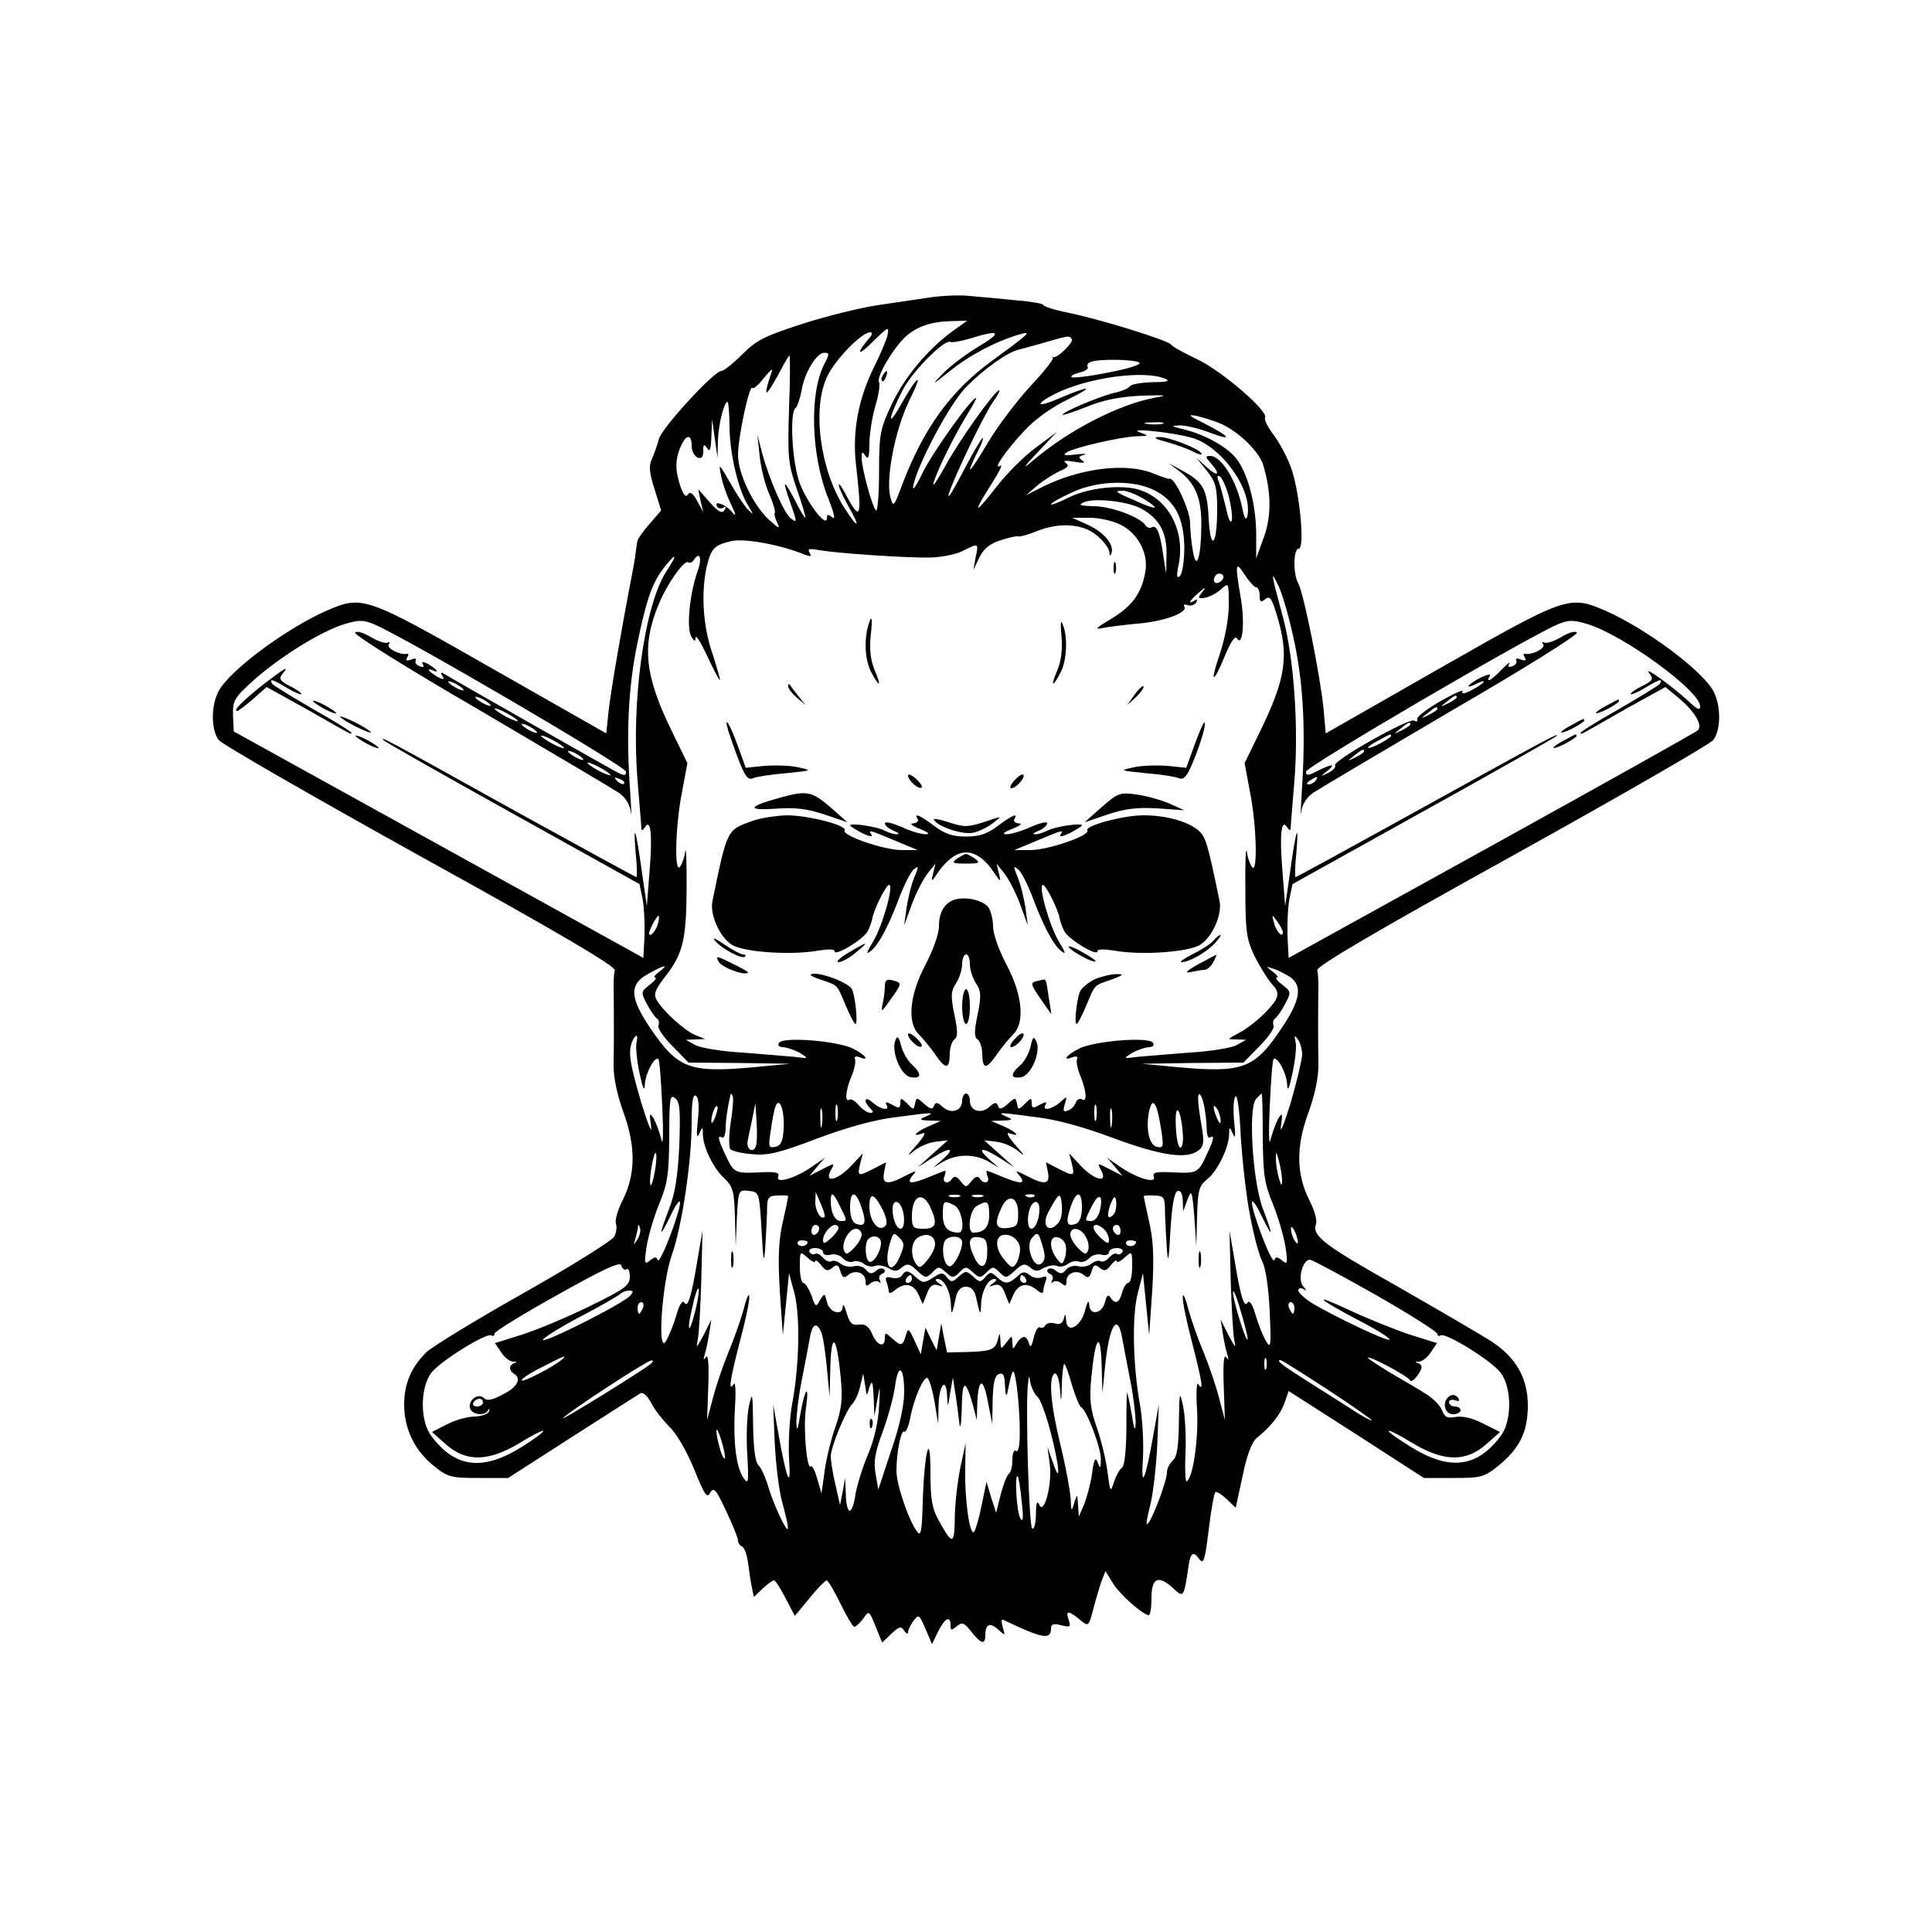 <?xml version="1.0" standalone="no"?>
<!DOCTYPE svg PUBLIC "-//W3C//DTD SVG 20010904//EN"
 "http://www.w3.org/TR/2001/REC-SVG-20010904/DTD/svg10.dtd">
<svg version="1.0" xmlns="http://www.w3.org/2000/svg"
 width="500pt" height="500pt" viewBox="0 0 500 500"
 preserveAspectRatio="xMidYMid meet">

<g transform="translate(0,500) scale(0.1,-0.1)"
fill="#000000" stroke="none">
<path d="M2405 4230 c-33 -5 -94 -14 -135 -20 -41 -6 -127 -27 -190 -47 -99
-32 -121 -42 -159 -80 -24 -24 -48 -43 -54 -43 -19 0 -156 -149 -162 -177 -4
-15 -12 -38 -18 -51 -8 -17 -7 -35 7 -78 l17 -55 -30 -35 c-17 -19 -32 -40
-32 -47 -1 -7 -3 -19 -4 -27 0 -8 -5 -33 -9 -55 -30 -155 -56 -309 -61 -356
l-6 -57 -297 169 c-328 187 -334 189 -428 148 -106 -47 -252 -156 -279 -209
-19 -37 -19 -99 1 -125 8 -11 243 -146 522 -301 353 -195 506 -285 503 -295
-2 -8 -3 -25 -3 -39 1 -78 1 -151 0 -200 -1 -37 8 -80 26 -130 32 -89 31 -161
-4 -229 -12 -24 -19 -50 -16 -58 3 -8 1 -23 -4 -33 -6 -11 -112 -77 -236 -147
-124 -70 -237 -139 -251 -153 -39 -39 -57 -81 -57 -135 0 -63 27 -119 77 -159
36 -29 45 -31 115 -31 l77 0 165 106 c91 58 170 109 177 113 8 4 18 -6 29 -26
9 -18 31 -45 47 -61 17 -16 44 -62 63 -108 27 -68 34 -78 42 -62 9 15 15 9 41
-47 17 -36 31 -70 31 -77 0 -6 5 -13 10 -15 6 -2 13 -21 16 -43 3 -22 7 -51
10 -64 l5 -24 23 22 c12 11 25 21 29 21 4 0 17 -21 30 -46 l24 -46 38 46 c20
25 41 46 44 46 4 0 20 -27 36 -60 16 -33 32 -60 36 -60 4 0 15 10 23 21 15 22
15 21 32 -20 l17 -42 24 23 c20 19 25 20 33 8 5 -8 10 -10 10 -4 0 5 6 19 14
29 13 18 15 17 31 -20 l17 -40 16 33 c17 34 32 42 32 16 0 -14 2 -14 16 -3 14
12 19 10 38 -14 25 -32 36 -34 36 -9 0 29 12 34 33 15 19 -17 19 -17 12 6 -4
13 -3 22 1 19 103 -49 124 -53 124 -22 0 11 7 13 26 8 24 -6 26 -5 19 16 -8
24 2 22 36 -7 15 -12 18 -9 28 31 6 24 16 57 21 72 l11 28 19 -31 c17 -29 79
-83 93 -83 4 0 7 20 7 45 0 52 18 60 57 24 25 -24 27 -22 37 45 6 48 13 54 29
32 12 -16 15 -6 25 74 6 51 14 95 17 98 3 3 16 -5 29 -17 l24 -23 18 83 c11
54 24 88 37 98 36 29 62 62 72 92 l10 29 175 -112 175 -113 77 0 c70 0 79 2
115 31 55 45 76 86 77 153 1 72 -29 126 -92 168 -26 17 -136 81 -244 143 -192
108 -224 132 -212 163 3 8 -4 34 -16 58 -35 68 -37 140 -4 229 18 50 27 94 26
130 -1 49 -1 126 0 200 0 14 -1 31 -3 39 -3 10 154 102 503 295 279 155 514
290 522 301 20 26 20 88 1 125 -27 53 -173 162 -279 209 -95 41 -101 39 -429
-148 l-296 -169 -6 67 c-9 85 -51 296 -65 321 -14 25 -13 90 1 90 17 0 2 153
-21 213 -10 26 -30 64 -45 83 -14 19 -24 38 -21 43 10 16 -112 121 -175 151
-34 16 -65 33 -68 38 -7 11 -184 66 -268 83 -35 7 -63 16 -63 20 0 3 -33 9
-72 12 -40 4 -93 9 -118 11 -25 3 -72 1 -105 -4z m59 -88 c-64 -47 -124 -119
-157 -190 -29 -62 -32 -75 -32 -174 0 -59 -4 -103 -8 -99 -10 10 -37 109 -37
136 0 17 2 17 10 5 7 -11 10 -2 10 31 0 25 7 69 15 97 9 29 13 57 10 63 -8 12
35 86 68 117 29 27 67 40 121 41 l39 1 -39 -28z m-167 -9 c-2 -10 -17 -47 -35
-83 -41 -83 -56 -166 -47 -250 16 -140 13 -152 -25 -82 -10 20 -19 33 -19 27
-1 -5 11 -30 24 -54 33 -57 27 -63 -8 -8 -65 99 -86 261 -46 343 20 43 89 114
111 114 7 0 6 -6 -4 -17 -33 -39 -28 -46 8 -10 44 43 45 43 41 20z m237 -29
c-32 -19 -75 -51 -94 -71 -31 -32 -29 -31 20 8 51 41 118 76 180 94 32 9 24 2
-73 -69 -107 -78 -177 -175 -232 -320 -22 -59 -23 -60 -31 -32 -12 49 13 175
49 249 39 78 23 69 -23 -13 -37 -65 -29 -27 8 44 26 48 108 130 122 121 4 -2
27 2 51 9 76 24 85 17 23 -20z m240 18 c5 -8 -40 -52 -49 -46 -3 2 -3 1 0 -2
2 -4 -24 -37 -58 -73 -34 -37 -84 -102 -110 -146 -49 -83 -62 -94 -26 -22 12
23 16 38 11 32 -6 -5 -29 -46 -52 -90 -23 -44 -38 -69 -35 -55 10 37 91 206
115 240 12 17 19 30 16 30 -11 0 -103 -129 -139 -195 -21 -38 -35 -59 -31 -45
8 31 58 131 90 182 13 21 22 38 20 38 -12 0 -112 -140 -138 -193 -19 -39 -28
-51 -24 -32 12 56 94 210 136 253 45 46 106 90 136 97 10 3 42 11 69 19 61 18
63 18 69 8z m-641 -65 c-39 -76 -34 -237 11 -348 15 -38 19 -56 10 -48 -11 9
-14 8 -14 -2 -1 -29 -60 52 -74 102 -17 57 -22 174 -7 183 4 3 11 23 15 43 7
47 39 100 59 100 14 0 14 -3 0 -30z m-91 -115 c-4 -128 -2 -144 21 -210 14
-40 23 -72 21 -72 -2 0 -15 21 -28 48 -29 54 -32 52 -11 -8 18 -52 19 -55 1
-41 -18 15 -55 101 -73 166 l-13 50 6 -55 c3 -30 14 -75 25 -99 10 -24 17 -46
14 -49 -2 -2 1 -14 7 -26 8 -16 3 -14 -22 9 -41 38 -80 119 -80 168 0 45 29
181 37 173 4 -3 17 9 31 27 14 17 22 25 20 17 -17 -49 -19 -65 -8 -50 6 8 20
32 31 53 10 20 21 37 22 37 2 0 2 -62 -1 -138z m906 120 c8 -5 -23 -15 -79
-26 -50 -10 -93 -15 -96 -12 -3 3 6 8 21 12 14 3 24 10 21 14 -3 5 1 11 7 13
21 9 112 7 126 -1z m67 -42 c15 -6 6 -9 -32 -9 -28 -1 -54 -5 -58 -10 -3 -5
-20 -13 -38 -17 -35 -7 -137 -50 -137 -57 0 -3 28 7 62 20 43 18 85 26 142 29
64 2 71 1 36 -5 -93 -17 -223 -83 -318 -164 -27 -23 -24 -17 13 22 l50 53 -55
-41 c-30 -22 -76 -68 -102 -102 -57 -73 -62 -70 -13 7 20 31 31 53 24 49 -22
-14 13 38 60 88 29 32 71 62 116 84 72 35 55 36 -24 2 -57 -25 -66 -17 -12 11
85 43 231 63 286 40z m-1127 -126 c1 -71 23 -163 49 -204 14 -23 14 -24 0 -10
-9 8 -30 40 -47 70 -29 51 -31 52 -24 20 3 -19 15 -53 26 -75 13 -27 14 -34 3
-21 -15 20 -50 33 -39 15 3 -5 10 -6 16 -3 7 5 8 2 3 -6 -6 -10 -16 -5 -38 20
l-30 34 6 -30 7 -29 -16 29 c-11 20 -18 25 -24 16 -5 -8 -11 -1 -19 21 -14 41
-14 71 1 104 14 32 28 32 28 1 0 -13 7 -26 15 -30 11 -4 15 1 15 17 0 18 2 19
10 7 7 -11 10 -3 11 30 l2 45 7 -50 7 -50 1 47 c2 42 16 98 25 98 2 0 5 -30 5
-66z m1268 11 c46 -19 102 -72 113 -108 21 -70 22 -131 2 -187 l-20 -55 0 66
c-1 76 -22 155 -52 193 -24 30 -82 62 -136 75 -33 8 -34 9 -11 10 15 1 51 -8
80 -19 61 -23 52 -10 -17 25 -38 19 -43 23 -20 19 17 -4 44 -12 61 -19z m-148
-2 c-10 -2 -28 -2 -40 0 -13 2 -5 4 17 4 22 1 32 -1 23 -4z m77 -36 c78 -23
158 -137 143 -203 -3 -12 -8 -5 -13 21 -14 70 -54 135 -83 135 -13 0 -13 -3 1
-18 27 -30 19 -38 -10 -11 l-27 24 27 -33 c23 -29 27 -43 27 -100 0 -94 -17
-112 -22 -24 -4 77 -14 95 -70 125 l-33 18 28 -21 c42 -33 57 -71 56 -142 -1
-83 -13 -118 -22 -63 -4 22 -7 54 -7 71 0 32 -39 118 -53 115 -4 -1 -23 6 -43
14 -69 28 -186 14 -284 -34 l-45 -23 30 26 c17 14 43 30 58 37 21 9 25 14 15
21 -8 6 0 7 22 3 24 -4 31 -3 21 3 -11 8 -10 11 5 15 10 3 1 3 -21 1 -29 -4
-36 -2 -25 5 20 13 142 41 183 42 31 1 31 1 7 10 -37 13 86 0 135 -14z m95
-151 c6 -24 10 -52 8 -62 -3 -11 -9 2 -15 31 -7 28 -15 59 -19 69 -5 12 -4 17
3 13 6 -4 16 -26 23 -51z m-192 15 c53 -27 76 -72 77 -148 0 -34 -5 -67 -11
-73 -9 -9 -10 -1 -3 32 17 92 -35 178 -117 194 -51 9 -126 -1 -173 -26 -23
-11 -41 -18 -41 -15 0 3 24 17 53 30 67 32 160 34 215 6z m-30 -21 c46 -28 39
-32 -15 -8 -58 25 -62 28 -37 28 10 0 34 -9 52 -20z m-7 -25 c48 -25 69 -62
68 -119 l-1 -51 -8 51 c-8 57 -17 77 -30 69 -5 -3 -12 0 -16 6 -12 20 -88 49
-134 49 -35 1 -41 3 -25 10 26 12 110 3 146 -15z m-51 -43 c45 -22 73 -75 64
-122 -9 -55 -35 -90 -89 -122 -40 -24 -44 -28 -20 -23 16 3 56 8 88 11 66 5
132 28 122 44 -3 5 0 7 8 4 8 -3 18 0 23 7 4 8 3 10 -4 5 -20 -12 -13 0 10 20
19 16 20 16 9 1 -12 -15 -11 -17 7 -14 12 2 30 11 42 22 20 18 20 18 20 -41 0
-35 -10 -87 -23 -126 -27 -79 -18 -81 14 -3 14 34 26 51 30 43 15 -24 21 42
10 105 -15 88 -14 97 10 60 12 -18 25 -33 30 -33 5 0 9 -10 9 -21 0 -17 3 -19
14 -10 12 10 17 3 29 -36 34 -109 26 -167 -43 -308 l-39 -80 14 -75 c17 -85
20 -209 6 -195 -5 6 -12 24 -14 40 -3 17 -5 -26 -4 -95 0 -111 3 -131 24 -175
14 -27 34 -60 45 -72 15 -16 17 -25 10 -40 -15 -26 -62 -69 -97 -87 -30 -16
-30 -16 -5 -16 l25 -1 -25 -14 c-14 -7 -68 -16 -120 -19 -52 -4 -113 -9 -135
-11 -39 -5 -39 -5 -15 10 14 8 33 14 43 15 11 0 15 5 11 11 -10 17 -153 5
-192 -15 -33 -17 -44 -33 -16 -22 10 4 14 1 11 -6 -2 -7 2 -27 10 -45 15 -38
17 -67 3 -58 -6 3 -13 0 -16 -9 -3 -8 -12 -17 -20 -20 -12 -5 -14 -1 -8 17 6
21 6 21 -13 4 -22 -19 -48 -23 -37 -6 4 8 0 8 -15 0 -17 -10 -21 -9 -21 4 0
15 -2 14 -17 -1 -17 -17 -18 -17 -21 0 -4 17 -5 16 -24 -1 -16 -14 -22 -15
-25 -5 -4 10 -9 10 -23 -3 -21 -19 -50 -10 -50 16 0 10 -4 19 -10 19 -5 0 -10
-9 -10 -19 0 -26 -29 -35 -50 -16 -14 13 -19 13 -23 3 -3 -10 -9 -9 -25 5 -19
17 -20 18 -24 1 -3 -17 -4 -17 -20 0 -16 15 -18 16 -18 1 0 -13 -4 -14 -21 -4
-15 8 -19 8 -15 0 11 -17 -15 -13 -36 6 -20 18 -25 4 -6 -15 9 -9 9 -12 0 -12
-7 0 -20 9 -29 19 -9 11 -20 18 -25 15 -12 -8 -10 23 5 59 8 18 12 38 10 45
-3 7 1 10 11 6 28 -11 17 5 -16 22 -39 20 -182 32 -192 15 -4 -6 0 -11 11 -11
10 -1 29 -7 43 -15 24 -15 24 -15 -15 -10 -22 2 -83 7 -135 11 -52 3 -106 12
-120 19 l-25 14 25 1 25 1 -25 10 c-28 11 -86 64 -101 92 -8 14 -3 26 19 55
49 62 58 96 59 232 0 69 -1 112 -4 95 -2 -16 -9 -34 -14 -39 -14 -15 -11 109
6 194 l14 75 -39 80 c-72 146 -80 224 -35 332 21 51 65 114 76 108 4 -3 10 -1
14 5 16 25 23 6 10 -29 -20 -58 -29 -146 -16 -168 8 -14 11 -14 11 -3 1 8 14
-13 30 -47 16 -35 31 -63 33 -63 2 0 -7 30 -19 68 -25 71 -30 158 -15 226 12
48 19 55 65 66 34 7 128 -10 190 -36 15 -5 17 -4 11 6 -6 10 0 11 26 6 48 -8
224 -20 286 -19 29 1 67 8 84 17 42 21 42 21 34 -16 l-6 -33 15 31 c10 22 26
36 53 45 21 7 42 12 47 11 5 -2 26 4 48 13 60 24 121 20 157 -11 17 -14 31
-33 32 -42 0 -10 3 -12 5 -5 9 22 -17 54 -59 74 l-42 19 45 0 c25 0 61 -8 80
-18z m-1175 -120 c-57 -87 -92 -336 -75 -542 5 -63 10 -119 10 -125 0 -5 4 -4
9 4 15 24 20 -18 12 -114 l-7 -90 -13 90 c-15 109 -23 133 -16 48 4 -35 4 -63
2 -63 -2 0 -141 76 -308 168 -347 193 -357 198 -346 186 4 -4 155 -90 335
-190 l327 -182 8 -38 c4 -22 6 -65 5 -96 l-3 -57 -530 293 -530 293 -2 41 c-1
39 3 46 55 93 68 60 174 126 234 144 37 11 49 11 77 -1 79 -33 651 -368 651
-381 0 -11 -4 -11 -22 -2 -18 9 -400 226 -452 257 -5 3 -6 -1 -1 -7 6 -10 3
-11 -14 -2 -11 7 -21 14 -21 17 0 3 5 2 10 -1 6 -3 10 -4 10 -1 0 3 -10 10
-21 17 -15 7 -19 8 -15 0 5 -7 1 -9 -8 -5 -9 3 -13 10 -10 15 3 5 -3 6 -12 2
-12 -4 -15 -3 -10 6 4 6 4 10 -1 9 -17 -4 -53 14 -47 24 4 6 3 8 -3 5 -5 -3
-24 3 -43 14 -18 11 -36 17 -41 12 -5 -5 141 -96 324 -202 182 -107 344 -203
359 -213 17 -12 28 -30 31 -51 2 -17 1 6 -2 53 -11 149 -5 271 18 383 25 120
39 159 71 200 31 39 34 33 5 -11z m1436 -25 c-13 -13 -26 -3 -16 12 3 6 11 8
17 5 6 -4 6 -10 -1 -17z m190 -164 c23 -112 28 -232 18 -383 -3 -47 -4 -70 -2
-53 3 21 14 39 31 51 15 10 177 106 359 213 183 106 329 197 324 202 -5 5 -23
-1 -41 -12 -19 -11 -38 -17 -43 -14 -6 3 -7 1 -3 -5 6 -10 -30 -28 -47 -24 -5
1 -5 -3 -1 -9 5 -9 2 -10 -10 -6 -9 4 -15 3 -12 -2 3 -5 -1 -12 -10 -15 -10
-4 -13 -2 -8 7 4 6 -4 0 -19 -15 -26 -28 -44 -38 -31 -17 3 6 -8 3 -25 -5 -17
-9 -31 -19 -31 -22 0 -2 9 0 20 6 11 6 20 8 20 6 0 -3 -14 -13 -31 -22 -20
-10 -28 -11 -24 -3 5 6 -21 -5 -56 -25 -35 -20 -63 -41 -61 -47 1 -6 -2 -8 -8
-4 -13 8 -212 -104 -205 -116 3 -4 -5 -13 -17 -19 -22 -11 -22 -10 -4 4 25 20
14 20 -24 1 -25 -13 -30 -13 -30 -2 0 13 573 348 651 381 28 12 40 12 77 1 93
-28 292 -173 292 -213 0 -12 -8 -8 -32 15 -44 40 -117 92 -100 71 12 -15 10
-19 -17 -33 -17 -8 -31 -18 -31 -21 0 -3 16 3 36 15 38 23 48 26 40 12 -3 -5
-51 -34 -106 -66 -55 -31 -100 -59 -100 -62 0 -2 3 -2 8 0 4 2 53 30 109 62
l103 57 34 -28 c42 -35 63 -71 50 -84 -5 -5 -245 -139 -534 -299 l-525 -290
-3 57 c-1 31 1 74 5 96 l8 38 338 188 c186 103 341 191 345 195 11 12 -31 -11
-362 -194 -170 -94 -311 -171 -313 -171 -2 0 -2 28 2 63 7 85 -1 61 -16 -48
l-13 -90 -7 90 c-8 96 -3 138 12 114 5 -8 9 -9 9 -4 0 6 5 62 10 125 11 138
-1 313 -29 420 -33 122 -33 127 -12 83 11 -23 30 -91 42 -150z m-2151 -119 c0
-2 -9 0 -20 6 -11 6 -20 13 -20 16 0 2 9 0 20 -6 11 -6 20 -13 20 -16z m70
-40 c0 -2 -9 0 -20 6 -11 6 -20 13 -20 16 0 2 9 0 20 -6 11 -6 20 -13 20 -16z
m2500 21 c0 -2 -10 -9 -22 -15 -22 -11 -22 -10 -4 4 21 17 26 19 26 11z
m-2430 -61 c0 -2 -13 2 -30 11 -16 9 -30 18 -30 21 0 2 14 -2 30 -11 17 -9 30
-18 30 -21z m2380 31 c0 -2 -10 -9 -22 -15 -22 -11 -22 -10 -4 4 21 17 26 19
26 11z m-2330 -61 c0 -2 -9 0 -20 6 -11 6 -20 13 -20 16 0 2 9 0 20 -6 11 -6
20 -13 20 -16z m2260 21 c0 -2 -10 -9 -22 -15 -22 -11 -22 -10 -4 4 21 17 26
19 26 11z m-2190 -61 c0 -2 -13 2 -30 11 -16 9 -30 18 -30 21 0 2 14 -2 30
-11 17 -9 30 -18 30 -21z m2140 31 c0 -2 -13 -11 -30 -20 -38 -19 -40 -11 -2
9 31 17 32 18 32 11z m-2090 -61 c0 -2 -9 0 -20 6 -11 6 -20 13 -20 16 0 2 9
0 20 -6 11 -6 20 -13 20 -16z m2020 21 c0 -2 -10 -9 -22 -15 -22 -11 -22 -10
-4 4 21 17 26 19 26 11z m-1950 -61 c0 -2 -13 2 -30 11 -16 9 -30 18 -30 21 0
2 14 -2 30 -11 17 -9 30 -18 30 -21z m35 -22 c-3 -3 -11 0 -18 7 -9 10 -8 11
6 5 10 -3 15 -9 12 -12z m1790 8 c-3 -5 -12 -10 -18 -10 -7 0 -6 4 3 10 19 12
23 12 15 0z m-1702 -370 c-5 -19 -23 -39 -23 -25 0 9 20 45 24 45 2 0 2 -9 -1
-20z m1617 -23 c0 -16 -18 3 -23 25 -6 22 -5 22 8 4 8 -11 15 -24 15 -29z
m-1614 -102 c-11 -8 -16 -15 -10 -15 5 0 -2 -9 -15 -19 -22 -17 -23 -19 -7
-49 9 -17 20 -33 25 -37 6 -3 8 -12 5 -19 -3 -7 14 -31 37 -54 l41 -42 132 -1
131 -2 -95 -9 c-167 -15 -196 -4 -269 104 -52 78 -53 112 -1 139 41 23 52 24
26 4z m1632 -13 c33 -22 28 -60 -20 -131 -71 -107 -101 -118 -268 -103 l-95 9
131 2 132 1 41 42 c23 23 40 47 37 54 -3 7 -1 16 5 19 5 4 16 20 25 37 16 30
15 32 -7 49 -13 10 -20 19 -15 19 6 0 1 7 -10 15 -19 15 -19 15 1 8 11 -3 30
-13 43 -21z m-1691 -171 c-2 -10 1 -45 8 -78 9 -42 13 -50 14 -28 2 29 26 73
35 64 3 -3 7 -58 10 -124 3 -66 2 -104 -2 -85 -5 19 -14 44 -20 55 -11 17 -12
15 -7 -20 3 -22 -8 5 -25 60 -30 103 -35 132 -24 159 9 22 17 20 11 -3z m1723
-31 c-1 -14 -14 -70 -30 -125 -17 -55 -28 -82 -25 -60 5 35 4 37 -7 20 -6 -11
-15 -36 -20 -55 -4 -19 -5 19 -2 85 3 66 7 121 10 124 9 9 33 -35 35 -64 1
-22 5 -14 14 28 7 33 11 69 8 80 -4 18 -3 19 6 7 6 -8 11 -26 11 -40z m-1612
-235 c-4 -80 -11 -125 -27 -165 -27 -71 -26 -78 5 -15 13 28 24 42 24 33 0
-26 -53 -164 -58 -149 -3 9 -7 9 -20 -1 -14 -12 -15 -8 -9 34 4 26 18 75 32
110 23 55 26 78 27 176 0 99 2 111 15 100 13 -10 14 -32 11 -123z m48 66 c-4
-37 -3 -49 3 -36 9 20 10 20 10 -1 1 -34 27 -87 55 -113 23 -22 26 -33 28
-100 l2 -76 3 73 c4 73 4 73 31 70 27 -3 27 -3 33 -103 4 -76 6 -88 9 -50 2
28 4 70 5 95 0 42 2 45 28 46 15 1 27 0 27 -2 0 -1 -6 -31 -14 -66 -11 -47
-13 -92 -8 -178 l8 -115 8 80 8 80 14 -52 c15 -59 13 -184 -6 -287 -7 -38 -10
-101 -8 -140 6 -85 -6 -58 -27 61 l-14 78 4 -100 c3 -55 11 -125 20 -155 8
-30 15 -59 14 -65 0 -17 -36 58 -50 105 -7 25 -19 51 -26 58 -9 9 -13 45 -14
105 -1 84 -2 88 -11 47 -5 -25 -7 -81 -4 -125 4 -70 3 -78 -9 -61 -20 27 -28
95 -23 183 3 42 1 69 -3 61 -15 -23 -10 11 16 111 14 52 25 104 24 115 0 12
-7 -2 -14 -31 -8 -29 -26 -80 -40 -113 -14 -34 -32 -87 -40 -118 l-15 -57 3
88 c2 55 0 83 -6 75 -6 -9 -7 -8 -4 4 3 9 9 34 12 55 l6 38 -20 -40 c-19 -35
-20 -36 -15 -11 3 16 7 86 9 155 l3 126 -13 -76 c-16 -97 -25 -125 -34 -110
-5 7 -13 -6 -20 -31 -7 -24 -19 -54 -27 -68 -24 -42 -11 151 15 223 26 74 51
242 51 341 0 54 3 75 11 70 7 -4 9 -27 5 -63z m85 -7 c-5 -32 -5 -63 -1 -68 5
-5 30 -11 57 -13 39 -4 70 3 169 41 78 29 150 49 204 55 97 13 102 13 75 1
-17 -7 -16 -9 10 -10 l30 -1 -32 -14 c-34 -15 -46 -29 -15 -18 10 4 3 -9 -18
-33 -20 -22 -24 -29 -9 -16 15 13 41 25 59 27 l33 4 -39 -35 -39 -35 39 25
c46 29 60 26 25 -5 l-24 -21 27 16 c35 20 81 20 116 0 l27 -16 -24 21 c-35 31
-21 34 25 5 l39 -25 -39 35 -39 35 33 -4 c18 -2 44 -14 59 -27 15 -13 11 -6
-9 16 -21 24 -28 37 -17 33 30 -11 18 3 -15 18 l-33 14 30 1 c26 1 27 3 10 10
-27 12 -22 12 75 -1 54 -6 126 -26 203 -55 122 -45 189 -55 219 -31 13 10 15
21 8 62 -11 62 -12 90 -4 82 8 -8 16 -52 17 -89 0 -15 4 -25 8 -22 13 8 11 -4
-8 -44 -22 -48 -25 -49 -88 -46 -43 2 -53 0 -49 -11 8 -20 -45 -4 -88 26 l-33
23 20 -23 20 -24 -33 17 c-33 17 -33 17 -22 -3 18 -34 -17 -26 -53 12 l-30 32
7 -27 c8 -33 5 -33 -36 -12 l-31 16 5 -26 c6 -31 -8 -34 -55 -9 -30 15 -31 15
-18 0 17 -22 2 -22 -46 -2 -19 8 -37 15 -39 15 -2 0 -1 -7 2 -15 7 -17 -11
-21 -21 -4 -5 6 -12 4 -21 -8 -14 -17 -14 -17 -28 0 -9 12 -16 14 -21 8 -10
-17 -28 -13 -21 4 3 8 4 15 2 15 -2 0 -20 -7 -39 -15 -48 -20 -63 -20 -46 2
13 15 12 15 -18 0 -47 -25 -61 -22 -55 9 l5 26 -31 -16 c-41 -21 -44 -21 -36
12 l7 27 -30 -32 c-36 -38 -71 -46 -53 -12 11 20 11 20 -22 3 l-33 -17 20 24
20 23 -33 -23 c-43 -30 -96 -46 -88 -26 4 11 -6 13 -49 11 -63 -3 -66 -2 -88
46 -19 40 -21 52 -8 44 4 -3 8 7 9 22 0 23 4 51 12 87 1 6 3 5 6 -1 3 -6 0
-38 -5 -70z m1344 -239 c9 -49 23 -103 32 -120 9 -19 16 -67 19 -130 4 -90 3
-97 -10 -75 -8 14 -20 44 -27 68 -7 25 -15 38 -20 31 -9 -15 -18 13 -34 110
l-13 76 3 -126 c2 -69 6 -139 9 -155 5 -25 4 -24 -15 11 l-20 40 6 -38 c3 -21
9 -46 12 -55 3 -12 2 -13 -4 -4 -6 8 -8 -20 -6 -75 l3 -88 -15 57 c-8 31 -26
84 -40 118 -14 33 -32 84 -40 113 -7 29 -14 42 -14 31 -1 -12 10 -65 24 -118
26 -102 31 -131 16 -108 -4 7 -6 -23 -3 -67 4 -73 -10 -175 -27 -185 -3 -2 -5
30 -3 72 2 43 -1 97 -6 122 -9 42 -10 39 -11 -41 -1 -64 -5 -90 -16 -99 -8 -7
-15 -21 -15 -31 0 -21 -37 -120 -50 -133 -5 -5 -2 15 6 45 8 30 16 101 19 159
l4 105 -14 -78 c-21 -119 -33 -146 -27 -61 2 39 -1 102 -8 140 -18 99 -21 231
-5 289 l13 50 8 -80 8 -80 8 115 c5 86 3 131 -8 178 -8 35 -14 65 -14 66 0 2
12 3 28 2 25 -1 27 -4 27 -46 1 -25 3 -67 5 -95 3 -38 5 -26 9 49 4 67 10 101
19 104 7 2 12 -7 13 -25 l1 -28 11 30 c11 28 12 25 18 -45 l5 -75 2 77 c2 68
5 79 26 96 26 20 56 81 57 116 0 21 1 21 10 1 6 -14 7 -4 3 32 -3 29 -2 58 3
65 5 8 11 -34 14 -102 4 -63 14 -155 24 -205z m33 203 c1 -98 4 -121 27 -176
14 -35 28 -84 32 -110 6 -42 5 -46 -9 -34 -13 10 -17 10 -20 1 -5 -15 -58 123
-58 149 0 9 11 -5 24 -33 31 -63 32 -56 5 15 -27 68 -39 260 -19 285 7 8 14
15 15 15 2 0 3 -51 3 -112z m-1240 19 c-2 -32 -8 -43 -22 -45 -17 -4 -18 1
-11 43 3 26 9 54 12 62 11 27 24 -13 21 -60z m139 26 c-3 -10 -5 -2 -5 17 0
19 2 27 5 18 2 -10 2 -26 0 -35z m670 0 c-3 -10 -5 -2 -5 17 0 19 2 27 5 18 2
-10 2 -26 0 -35z m168 -26 c7 -44 6 -49 -11 -45 -21 4 -30 52 -19 97 9 34 20
14 30 -52z m-1154 32 c-5 -13 -10 -19 -10 -12 -1 15 10 45 15 40 3 -2 0 -15
-5 -28z m105 -76 c-8 -19 -25 -7 -21 15 2 9 7 35 12 57 l8 40 3 -49 c2 -27 1
-55 -2 -63z m171 55 c-2 -13 -4 -5 -4 17 -1 22 1 32 4 23 2 -10 2 -28 0 -40z
m750 0 c-2 -13 -4 -5 -4 17 -1 22 1 32 4 23 2 -10 2 -28 0 -40z m184 -21 c2
-20 -1 -37 -6 -37 -6 0 -11 26 -12 57 -3 63 13 47 18 -20z m98 33 c0 -10 -3
-8 -9 5 -12 27 -12 43 0 25 5 -8 9 -22 9 -30z m-1464 -130 c-4 -23 -9 -39 -11
-37 -3 2 -2 23 2 46 4 23 9 40 11 37 3 -3 2 -23 -2 -46z m1623 -25 c0 -16 -2
-15 -8 5 -4 14 -8 36 -8 50 0 22 1 22 8 -5 4 -16 8 -39 8 -50z m-1184 -94 c-8
-10 -24 14 -24 37 l1 27 13 -30 c7 -16 12 -32 10 -34z m40 27 c19 -38 19 -38
2 -38 -15 0 -26 21 -26 51 0 27 6 24 24 -13z m56 -4 c13 -39 9 -50 -15 -41 -9
4 -15 19 -15 42 0 45 15 45 30 -1z m55 -6 c10 -21 12 -35 6 -41 -17 -17 -41
13 -41 50 0 39 12 36 35 -9z m198 35 c-7 -2 -19 -2 -25 0 -7 3 -2 5 12 5 14 0
19 -2 13 -5z m60 0 c-7 -2 -19 -2 -25 0 -7 3 -2 5 12 5 14 0 19 -2 13 -5z
m134 1 c-3 -3 -12 -4 -19 -1 -8 3 -5 6 6 6 11 1 17 -2 13 -5z m59 -72 c-23
-24 -40 -3 -24 29 29 54 33 56 36 20 2 -21 -2 -40 -12 -49z m64 43 c0 -23 -6
-38 -15 -42 -24 -9 -28 2 -15 41 15 46 30 46 30 1z m46 -10 c-4 -14 -13 -25
-21 -25 -19 0 -19 0 2 41 18 35 29 25 19 -16z m40 -1 c-3 -8 -10 -14 -15 -14
-5 0 -4 13 2 31 8 21 13 26 15 14 2 -9 1 -23 -2 -31z m-478 11 c19 -42 15 -55
-18 -55 -27 0 -30 3 -30 33 0 53 28 66 48 22z m227 -15 c0 -31 -3 -35 -27 -38
-31 -4 -36 10 -16 53 17 37 43 28 43 -15z m-301 14 c9 -23 7 -54 -3 -54 -11 0
-21 25 -21 51 0 23 15 25 24 3z m137 6 c19 -11 28 -70 10 -70 -28 0 -41 14
-41 46 0 37 2 39 31 24z m89 -24 c0 -32 -13 -46 -41 -46 -17 0 -10 59 9 69 27
16 32 13 32 -23z m130 15 c0 -26 -10 -51 -21 -51 -10 0 -12 31 -3 54 9 22 24
20 24 -3z m-1040 -78 c-11 -17 -11 -17 -6 0 3 10 6 24 7 30 0 9 2 9 5 0 3 -7
0 -20 -6 -30z m470 28 c0 -6 -4 -13 -10 -16 -5 -3 -10 1 -10 9 0 9 5 16 10 16
6 0 10 -4 10 -9z m50 1 c0 -5 -9 -17 -20 -27 -16 -14 -20 -15 -20 -4 0 16 19
39 32 39 4 0 8 -4 8 -8z m688 -4 c7 -7 12 -19 12 -27 0 -11 -4 -10 -20 4 -21
19 -26 35 -12 35 4 0 13 -5 20 -12z m42 -4 c0 -8 -4 -12 -10 -9 -5 3 -10 10
-10 16 0 5 5 9 10 9 6 0 10 -7 10 -16z m459 -29 c0 -5 -4 -3 -9 5 -5 8 -9 22
-9 30 0 16 17 -16 18 -35z m-1129 20 c0 -8 -9 -24 -20 -35 -17 -17 -21 -18
-26 -6 -7 19 13 56 31 56 8 0 15 -7 15 -15z m580 -6 c7 -11 9 -27 6 -35 -5
-12 -9 -11 -26 6 -11 11 -20 27 -20 35 0 22 28 18 40 -6z m-480 -48 c-22 -54
-44 -32 -28 28 9 31 11 33 25 18 14 -13 14 -20 3 -46z m90 29 c0 -10 -9 -28
-20 -41 -17 -21 -21 -22 -30 -9 -15 23 -12 58 7 68 22 13 43 4 43 -18z m220
-13 c0 -12 -5 -29 -10 -37 -9 -13 -13 -12 -30 9 -23 26 -26 57 -7 64 21 7 47
-12 47 -36z m59 5 c7 -22 6 -34 -4 -42 -19 -16 -42 44 -25 65 15 19 18 17 29
-23z m-419 12 c0 -23 -20 -55 -31 -49 -10 7 -12 48 -2 58 12 13 33 7 33 -9z
m210 1 c0 -24 -23 -66 -34 -62 -13 4 -20 42 -12 63 7 18 46 18 46 -1z m65 -24
c0 -42 -17 -50 -33 -16 -19 40 -15 57 11 53 18 -2 22 -9 22 -37z m203 16 c2
-10 1 -26 -3 -35 -6 -16 -8 -15 -21 2 -20 28 -18 58 3 54 10 -2 19 -11 21 -21z
m-668 9 c0 -11 -19 -15 -25 -6 -3 5 1 10 9 10 9 0 16 -2 16 -4z m850 0 c0 -11
-19 -15 -25 -6 -3 5 1 10 9 10 9 0 16 -2 16 -4z m-810 -27 c0 -6 9 -9 20 -6
10 3 25 -2 31 -9 7 -8 19 -12 27 -9 8 3 21 0 28 -6 8 -6 21 -9 29 -5 9 3 24 0
35 -6 14 -9 22 -9 34 2 14 11 20 10 39 -8 21 -20 24 -21 40 -5 15 16 18 16 35
0 17 -15 19 -15 35 0 15 16 18 16 35 0 17 -15 19 -15 35 0 16 16 18 16 34 0
16 -16 18 -15 40 5 19 18 25 19 39 8 12 -11 20 -11 34 -2 11 6 26 9 35 6 8 -4
21 -1 29 5 7 6 20 9 28 6 8 -3 20 1 27 9 6 7 21 12 31 9 11 -3 20 0 20 6 0 6
9 11 21 11 11 0 17 -5 14 -10 -4 -6 -10 -8 -15 -5 -4 3 -13 -2 -20 -10 -7 -8
-16 -12 -22 -9 -5 3 -15 0 -23 -6 -8 -7 -24 -10 -35 -7 -10 3 -25 -1 -31 -9
-9 -11 -15 -12 -26 -3 -7 7 -17 8 -21 4 -4 -4 -1 -10 6 -12 6 -3 9 -10 5 -16
-3 -7 -3 -9 2 -5 4 4 14 3 22 -3 10 -9 13 -8 13 5 0 22 26 31 44 17 11 -10 16
-8 21 9 5 17 9 19 21 9 12 -10 18 -8 29 7 8 10 15 15 15 10 0 -5 9 -1 20 9 20
18 20 17 20 -23 0 -23 -4 -42 -10 -42 -5 0 -12 -11 -16 -25 -7 -27 -18 -32
-30 -13 -6 9 -10 5 -14 -11 -7 -31 -40 -37 -41 -8 -1 14 -5 9 -11 -15 -11 -42
-47 -61 -49 -25 -1 18 -2 19 -6 4 -3 -12 -11 -16 -23 -12 -10 3 -21 1 -25 -5
-3 -6 -10 -8 -14 -5 -5 2 -12 -10 -16 -28 -5 -22 -9 -26 -12 -14 -2 9 -8 17
-13 17 -5 0 -14 -8 -19 -17 -10 -17 -10 -16 -11 2 -1 20 -1 20 -15 1 -15 -19
-15 -19 -16 5 -1 20 -2 21 -6 4 -7 -28 -17 -32 -79 -34 l-53 -1 -8 38 -7 37
-6 -35 -6 -35 -15 30 -14 29 -6 -34 -6 -35 -16 35 c-15 33 -17 34 -23 13 -8
-27 -12 -28 -36 -6 -17 15 -18 15 -18 0 0 -26 -20 -20 -33 11 -9 20 -18 26
-34 24 -18 -3 -24 4 -32 30 -5 18 -10 26 -10 16 -1 -25 -35 -15 -41 13 -6 23
-6 23 -18 4 -10 -19 -12 -18 -22 13 -7 17 -16 32 -21 32 -5 0 -9 19 -9 42 0
40 0 41 20 23 11 -10 20 -14 20 -9 0 5 7 0 15 -10 11 -15 17 -17 29 -7 12 10
16 8 21 -9 5 -17 10 -19 21 -9 18 14 44 5 44 -17 0 -13 3 -14 13 -5 8 6 18 7
22 3 5 -4 5 -2 2 5 -4 6 -1 13 5 16 7 2 10 8 6 12 -4 4 -14 3 -21 -4 -11 -9
-17 -8 -26 3 -6 8 -21 12 -31 9 -11 -3 -27 0 -35 7 -8 6 -18 9 -23 6 -6 -3
-15 1 -22 9 -7 8 -16 13 -20 10 -5 -3 -11 -1 -15 5 -3 5 3 10 14 10 12 0 21
-5 21 -11z m-509 -44 c5 4 9 -5 9 -19 0 -23 -13 -32 -105 -77 -57 -28 -136
-61 -174 -73 l-70 -22 17 -25 c9 -14 24 -24 32 -23 8 0 9 -1 3 -3 -16 -5 -17
-19 -3 -28 21 -13 9 -35 -29 -54 -28 -15 -41 -17 -49 -9 -15 15 -43 -8 -35
-28 6 -16 39 -19 46 -4 3 6 4 5 3 -2 -2 -7 -18 -13 -37 -14 -19 0 -51 -9 -72
-20 l-39 -20 36 -32 c52 -46 110 -45 190 3 32 20 60 34 62 32 3 -2 -24 -22
-58 -43 -100 -62 -171 -52 -232 30 -29 38 -29 124 0 163 23 30 143 105 156 97
4 -3 8 -1 8 5 0 5 73 50 163 100 121 68 163 87 165 76 2 -8 8 -13 13 -10z
m1939 -66 c88 -50 160 -96 160 -101 0 -5 4 -7 8 -4 14 8 133 -66 156 -97 29
-39 29 -125 0 -163 -61 -82 -132 -91 -232 -29 -34 21 -61 40 -58 42 2 2 30
-12 62 -32 80 -48 138 -49 190 -3 l36 32 -44 22 c-27 14 -53 20 -70 17 -22 -4
-29 -1 -36 17 -5 13 -24 32 -44 44 -19 12 -60 36 -91 54 -31 19 -57 36 -57 38
0 8 105 -48 109 -58 1 -5 9 -1 17 9 17 23 17 30 2 36 -7 2 -6 3 2 3 8 -1 23 9
32 23 l17 25 -67 21 c-37 12 -107 40 -157 63 -104 49 -88 32 27 -28 44 -23 77
-44 74 -47 -5 -6 -149 63 -203 96 -18 12 -33 26 -33 31 0 6 6 8 13 4 9 -6 9
-4 -1 8 -14 17 -1 68 18 68 5 0 82 -41 170 -91z m-1760 -39 c-7 -28 -14 -49
-16 -47 -3 2 1 27 8 55 6 29 13 50 16 47 2 -2 -1 -27 -8 -55z m1429 -75 c-2
-17 -38 99 -38 120 0 11 9 -9 19 -45 11 -36 19 -69 19 -75z m-1598 112 c-15
-19 -219 -122 -226 -115 -3 3 38 29 92 58 54 28 102 56 108 61 5 5 15 9 23 9
11 0 12 -3 3 -13z m33 -32 c-4 -8 -8 -15 -10 -15 -2 0 -4 7 -4 15 0 8 4 15 10
15 5 0 7 -7 4 -15z m1686 0 c0 -8 -2 -15 -4 -15 -2 0 -6 7 -10 15 -3 8 -1 15
4 15 6 0 10 -7 10 -15z m-1225 -62 c5 -10 11 -52 15 -93 l7 -75 2 80 c3 94 17
76 27 -33 5 -53 2 -79 -14 -125 -11 -31 -24 -83 -28 -115 l-8 -57 -11 38 c-6
21 -13 35 -17 32 -10 -10 -20 103 -12 152 9 66 -3 50 -15 -18 -6 -40 -9 -46
-10 -21 0 18 5 65 13 105 8 40 17 89 21 110 6 40 18 48 30 20z m780 -20 c4
-21 13 -70 21 -110 8 -40 13 -87 13 -105 -1 -25 -4 -19 -10 21 -5 30 -11 56
-12 57 -1 2 -2 -40 -2 -92 0 -57 -5 -98 -11 -102 -6 -4 -15 -20 -21 -37 -9
-29 -10 -27 -17 27 -4 32 -17 84 -28 115 -16 46 -19 72 -14 125 10 107 24 128
27 38 l2 -75 7 70 c11 108 33 141 45 68z m-1450 -51 c-22 -19 -105 -62 -105
-54 0 4 24 20 53 34 56 29 66 33 52 20z m1822 -24 c-3 -7 -5 -2 -5 12 0 14 2
19 5 13 2 -7 2 -19 0 -25z m-1592 13 c-18 -16 -240 -153 -228 -141 17 18 216
148 228 149 6 1 6 -2 0 -8z m1749 -66 c64 -42 116 -78 116 -81 0 -2 -24 10
-52 29 -29 18 -83 53 -120 76 -61 39 -77 51 -64 51 3 0 57 -34 120 -75z m-660
11 c9 -30 20 -56 24 -58 14 -6 52 -106 51 -135 0 -24 -2 -25 -8 -8 -6 16 -10
9 -15 -30 -4 -27 -14 -63 -21 -80 l-13 -30 -2 30 c-2 30 -2 30 -10 5 -7 -23
-8 -22 -9 10 -1 19 -12 81 -26 138 -26 107 -32 177 -16 187 6 3 12 -14 14 -37
3 -41 4 -41 5 10 1 28 4 52 6 52 3 0 12 -24 20 -54z m-434 -19 c0 -33 -12 -90
-34 -152 l-33 -100 -7 41 c-6 31 -1 56 18 108 14 37 28 89 32 116 8 64 24 55
24 -13z m299 -95 c1 -40 -3 -61 -9 -57 -6 4 -10 -6 -10 -24 0 -16 -4 -32 -9
-35 -5 -3 -14 -27 -21 -53 l-12 -48 -13 40 -12 40 -13 -63 c-7 -34 -16 -65
-20 -67 -11 -7 -24 90 -22 165 l1 65 -14 -65 c-7 -36 -14 -94 -14 -129 -1 -70
-6 -70 -41 -7 -18 32 -22 56 -22 125 0 116 -16 54 -20 -77 -2 -77 -5 -90 -15
-75 -22 29 -53 122 -53 156 0 49 12 107 20 102 4 -3 11 12 15 32 10 55 37 115
46 106 5 -5 13 -33 18 -63 l9 -55 1 47 c1 54 20 76 22 26 2 -32 2 -32 8 7 l7
40 7 -45 c4 -25 8 -58 10 -75 2 -16 5 1 6 39 1 75 9 79 28 13 l11 -42 1 37 c2
71 15 77 27 13 l12 -60 1 61 c1 45 5 63 16 68 12 4 15 -3 16 -32 1 -20 3 -28
6 -17 14 69 16 71 24 20 4 -27 8 -78 8 -113z m-389 108 c7 20 9 15 11 -25 l2
-50 8 45 c7 39 7 36 4 -20 -2 -40 -13 -88 -29 -125 -14 -33 -28 -79 -32 -102
-3 -24 -10 -43 -15 -43 -5 0 -10 19 -10 43 l-2 42 -6 -35 -7 -35 -12 53 c-7
29 -12 62 -12 73 0 24 39 119 56 136 7 7 16 27 20 45 l8 33 5 -30 c4 -30 4
-30 11 -5z m435 -25 c7 -5 22 -46 34 -91 23 -89 27 -142 6 -79 l-14 40 6 -47
c6 -53 -16 -132 -28 -101 -5 11 -8 2 -8 -27 -1 -26 -5 -40 -10 -35 -8 9 -17
304 -11 370 3 28 3 28 7 5 3 -13 11 -29 18 -35z m-1435 -15 c0 -5 -7 -10 -16
-10 -8 0 -12 5 -9 10 3 6 10 10 16 10 5 0 9 -4 9 -10z m624 -125 c4 -20 3 -25
-3 -15 -5 8 -11 31 -15 50 -7 41 7 13 18 -35z m770 -130 c5 -42 4 -56 -3 -45
-10 13 -16 119 -7 109 2 -2 7 -31 10 -64z"/>
<path d="M2285 4029 c-4 -6 -5 -12 -2 -15 2 -3 7 2 10 11 7 17 1 20 -8 4z"/>
<path d="M3020 3856 c25 -7 55 -18 68 -25 12 -6 22 -9 22 -6 0 11 -85 45 -110
44 -17 -1 -11 -5 20 -13z"/>
<path d="M2882 3530 c0 -14 2 -19 5 -12 2 6 2 18 0 25 -3 6 -5 1 -5 -13z"/>
<path d="M2246 3378 c-10 -40 -7 -88 9 -118 22 -42 27 -37 8 7 -10 25 -13 53
-10 85 6 51 3 62 -7 26z"/>
<path d="M2747 3355 c3 -34 0 -63 -10 -88 -19 -44 -14 -49 8 -7 16 31 19 93 5
125 -5 13 -6 2 -3 -30z"/>
<path d="M2040 3223 c0 -5 10 -18 23 -29 l22 -19 -20 25 c-11 14 -21 27 -22
29 -2 2 -3 0 -3 -6z"/>
<path d="M2936 3202 l-19 -27 24 22 c12 12 21 24 18 27 -2 2 -13 -8 -23 -22z"/>
<path d="M1885 3108 c4 -13 16 -47 27 -76 16 -41 24 -52 37 -46 9 4 48 10 86
13 67 7 68 7 32 15 -21 5 -60 6 -88 4 l-49 -5 -21 58 c-21 58 -37 81 -24 37z"/>
<path d="M3091 3071 l-21 -58 -49 5 c-28 2 -67 1 -88 -4 -36 -8 -35 -8 32 -15
39 -3 77 -9 86 -13 12 -5 21 4 36 41 21 50 36 103 30 103 -3 0 -14 -26 -26
-59z"/>
<path d="M2350 2993 c0 -13 29 -38 35 -31 3 3 -4 13 -15 23 -11 10 -20 13 -20
8z"/>
<path d="M2625 2980 c-10 -11 -13 -20 -8 -20 13 0 38 29 31 35 -3 3 -13 -4
-23 -15z"/>
<path d="M2020 2936 c-84 -23 -90 -34 -14 -29 52 4 83 0 128 -15 l59 -20 -44
39 c-48 41 -61 44 -129 25z"/>
<path d="M2851 2911 l-44 -39 59 20 c45 15 76 19 129 16 l70 -5 -40 18 c-22 9
-60 20 -85 23 -42 6 -48 3 -89 -33z"/>
<path d="M1946 2875 c-65 -23 -64 -21 -102 -206 -8 -34 18 -94 50 -114 29 -19
154 -28 224 -15 26 4 42 4 42 -2 0 -14 73 30 85 51 5 9 10 23 12 31 3 24 36
90 44 90 13 0 -17 -106 -41 -146 -18 -30 -20 -36 -6 -25 21 17 48 69 76 145
12 30 27 60 35 66 13 11 13 8 1 -21 -8 -19 -16 -54 -20 -79 l-6 -45 20 55 c11
30 30 66 41 80 l20 25 -6 -25 c-6 -24 -5 -24 14 4 11 17 31 36 45 43 32 17 67
2 97 -43 19 -28 20 -28 14 -4 l-6 25 20 -25 c11 -14 30 -50 41 -80 l20 -55 -6
45 c-4 25 -12 60 -20 79 -12 29 -12 32 1 21 8 -6 23 -36 35 -66 28 -76 55
-128 76 -145 14 -11 12 -5 -6 25 -24 40 -54 146 -41 146 8 0 41 -66 44 -90 2
-8 7 -22 12 -31 12 -21 85 -65 85 -51 0 6 16 6 43 2 69 -13 194 -4 223 15 32
20 58 80 50 114 -31 151 -36 167 -56 183 -28 23 -84 38 -141 38 -52 0 -152
-27 -145 -39 9 -13 -102 -51 -147 -51 l-42 0 60 25 c69 29 68 28 59 14 -3 -6
8 -3 25 5 17 9 31 18 31 20 0 7 -69 -3 -88 -13 -12 -6 -27 -11 -34 -10 -7 0
-3 4 10 9 12 5 22 14 22 19 0 6 -19 1 -42 -9 -24 -11 -52 -19 -63 -19 -13 0
-8 5 15 14 20 8 27 14 17 14 -10 1 -15 6 -12 11 11 17 -5 11 -42 -17 -28 -21
-48 -28 -83 -28 -35 0 -55 7 -83 28 -37 28 -53 34 -42 17 3 -5 -2 -10 -12 -11
-10 0 -3 -6 17 -14 23 -9 28 -14 15 -14 -11 0 -39 8 -62 19 -24 10 -43 15 -43
9 0 -5 10 -14 23 -19 12 -5 16 -9 9 -9 -7 -1 -22 4 -34 10 -19 10 -88 20 -88
13 0 -2 14 -11 31 -20 17 -8 28 -11 25 -5 -9 14 -10 15 59 -14 l60 -25 -42 0
c-45 0 -156 38 -147 51 7 13 -94 39 -150 39 -28 -1 -69 -7 -90 -15z"/>
<path d="M2417 2878 c11 -18 75 -39 102 -33 14 3 37 14 51 25 25 19 25 19 -22
3 -43 -14 -53 -14 -93 -1 -24 8 -42 11 -38 6z"/>
<path d="M2477 2778 c-15 -11 -12 -13 23 -13 35 0 38 2 23 13 -9 6 -20 12 -23
12 -3 0 -14 -6 -23 -12z"/>
<path d="M2475 2673 c-29 -7 -45 -32 -45 -70 0 -20 -15 -62 -35 -100 -41 -77
-48 -150 -17 -180 10 -10 29 -33 41 -50 28 -41 38 -42 39 -1 0 17 6 34 12 38
9 6 9 21 0 64 -10 49 -9 61 4 81 9 13 16 36 16 50 0 14 5 25 10 25 6 0 10 -11
10 -25 0 -14 7 -37 16 -50 13 -20 14 -32 4 -81 -9 -43 -9 -58 0 -64 6 -4 12
-21 12 -38 1 -41 11 -40 39 1 12 17 31 40 41 50 31 30 24 103 -17 180 -20 38
-35 80 -35 100 0 18 -6 40 -12 49 -15 18 -53 27 -83 21z"/>
<path d="M1850 2566 c17 -21 70 -49 78 -42 3 3 1 6 -5 6 -6 0 -28 12 -49 26
-21 15 -32 19 -24 10z"/>
<path d="M3141 2566 c-7 -8 -31 -24 -54 -35 -23 -12 -36 -21 -29 -21 20 0 65
26 86 49 11 12 17 21 14 21 -3 0 -11 -6 -17 -14z"/>
<path d="M2195 2534 c-22 -13 -33 -24 -25 -24 8 0 29 11 45 25 37 30 32 30
-20 -1z"/>
<path d="M2766 2549 c6 -11 64 -42 69 -37 2 2 -14 13 -36 25 -21 12 -37 17
-33 12z"/>
<path d="M1860 2511 c8 -15 67 -37 76 -28 2 1 -17 12 -42 24 -40 20 -43 20
-34 4z"/>
<path d="M3100 2504 c-28 -16 -36 -23 -20 -20 14 3 30 6 37 6 7 0 17 9 23 20
6 11 9 20 8 19 -2 0 -23 -12 -48 -25z"/>
<path d="M2123 2465 c47 -16 42 -11 66 -68 11 -26 22 -47 25 -47 7 0 -1 78
-10 91 -9 15 -69 39 -96 39 -17 -1 -13 -5 15 -15z"/>
<path d="M2834 2466 c-17 -8 -34 -22 -39 -32 -9 -22 -15 -84 -9 -84 3 0 14 21
25 47 24 57 19 52 66 68 31 12 33 14 13 14 -14 0 -39 -6 -56 -13z"/>
<path d="M2290 2447 c0 -12 -3 -33 -6 -47 -5 -21 -2 -19 20 12 31 44 31 44 6
51 -15 4 -20 0 -20 -16z"/>
<path d="M2688 2462 c-23 -5 -23 -6 7 -50 l26 -37 -7 45 c-8 52 -5 47 -26 42z"/>
<path d="M2490 2395 c0 -25 5 -45 10 -45 6 0 10 20 10 45 0 25 -4 45 -10 45
-5 0 -10 -20 -10 -45z"/>
<path d="M2350 2323 c0 -13 29 -38 35 -31 3 3 -4 13 -15 23 -11 10 -20 13 -20
8z"/>
<path d="M2625 2310 c-10 -11 -13 -20 -8 -20 13 0 38 29 31 35 -3 3 -13 -4
-23 -15z"/>
<path d="M2317 2307 c-11 -29 15 -92 41 -95 27 -4 28 9 2 33 -11 10 -24 32
-28 49 -6 24 -10 27 -15 13z"/>
<path d="M2667 2291 c-4 -17 -16 -39 -27 -48 -26 -23 -25 -35 2 -31 27 4 54
69 39 95 -6 12 -9 8 -14 -16z"/>
<path d="M678 3226 c-52 -42 -76 -66 -64 -66 3 0 21 14 41 31 l35 31 103 -57
c56 -32 105 -60 110 -62 4 -2 7 -2 7 0 0 3 -45 31 -100 62 -55 32 -103 61
-106 66 -8 14 2 11 40 -12 20 -12 36 -18 36 -15 0 3 -14 13 -31 21 -25 13 -28
19 -18 31 19 23 7 16 -53 -30z"/>
<path d="M810 3186 c0 -3 14 -12 30 -21 17 -9 30 -13 30 -11 0 3 -13 12 -30
21 -16 9 -30 13 -30 11z"/>
<path d="M880 3145 c0 -2 18 -14 40 -25 22 -11 40 -18 40 -15 0 2 -18 14 -40
25 -22 11 -40 18 -40 15z"/>
<path d="M920 3096 c0 -3 14 -12 30 -21 17 -9 30 -13 30 -11 0 3 -13 12 -30
21 -16 9 -30 13 -30 11z"/>
<path d="M4158 3174 c-38 -20 -36 -28 2 -9 17 9 30 18 30 20 0 7 -1 6 -32 -11z"/>
<path d="M4068 3124 c-38 -20 -36 -28 2 -9 17 9 30 18 30 20 0 7 -1 6 -32 -11z"/>
<path d="M4048 3084 c-38 -20 -36 -28 2 -9 17 9 30 18 30 20 0 7 -1 6 -32 -11z"/>
<path d="M1892 1740 c0 -19 2 -27 5 -17 2 9 2 25 0 35 -3 9 -5 1 -5 -18z"/>
<path d="M3102 1740 c0 -19 2 -27 5 -17 2 9 2 25 0 35 -3 9 -5 1 -5 -18z"/>
<path d="M2334 1699 c-3 -6 -15 -8 -26 -6 -14 4 -18 2 -14 -10 3 -8 6 -19 6
-25 0 -6 7 -5 16 3 25 21 48 17 61 -11 l11 -25 11 27 c7 20 15 26 28 22 15 -5
16 -4 3 5 -10 7 -11 11 -3 11 16 0 33 -32 34 -67 1 -30 3 -26 13 20 4 18 13
27 26 27 13 0 22 -9 26 -27 10 -46 12 -50 13 -20 1 35 18 67 34 67 8 0 7 -4
-3 -11 -13 -9 -12 -10 3 -5 13 4 21 -2 28 -22 l11 -27 11 25 c13 28 36 32 61
11 9 -8 16 -9 16 -3 0 6 3 18 6 26 5 12 2 15 -10 10 -9 -3 -23 -1 -31 6 -13
10 -19 10 -33 -4 -23 -20 -31 -20 -52 -1 -15 14 -18 14 -30 0 -12 -14 -15 -14
-31 1 -18 16 -20 16 -38 0 -16 -15 -20 -15 -30 -2 -11 14 -16 13 -37 -1 -22
-14 -26 -14 -43 1 -21 19 -27 20 -37 5z m26 -9 c0 -5 -5 -10 -11 -10 -5 0 -7
5 -4 10 3 6 8 10 11 10 2 0 4 -4 4 -10z m295 0 c3 -5 1 -10 -4 -10 -6 0 -11 5
-11 10 0 6 2 10 4 10 3 0 8 -4 11 -10z"/>
<path d="M3747 1383 c-15 -15 -7 -43 13 -43 11 0 20 5 20 10 0 6 -7 10 -15 10
-8 0 -15 5 -15 11 0 6 7 8 16 5 8 -3 12 -2 9 4 -7 12 -19 13 -28 3z"/>
<path d="M2251 1314 c0 -11 3 -14 6 -6 3 7 2 16 -1 19 -3 4 -6 -2 -5 -13z"/>
</g>
</svg>
